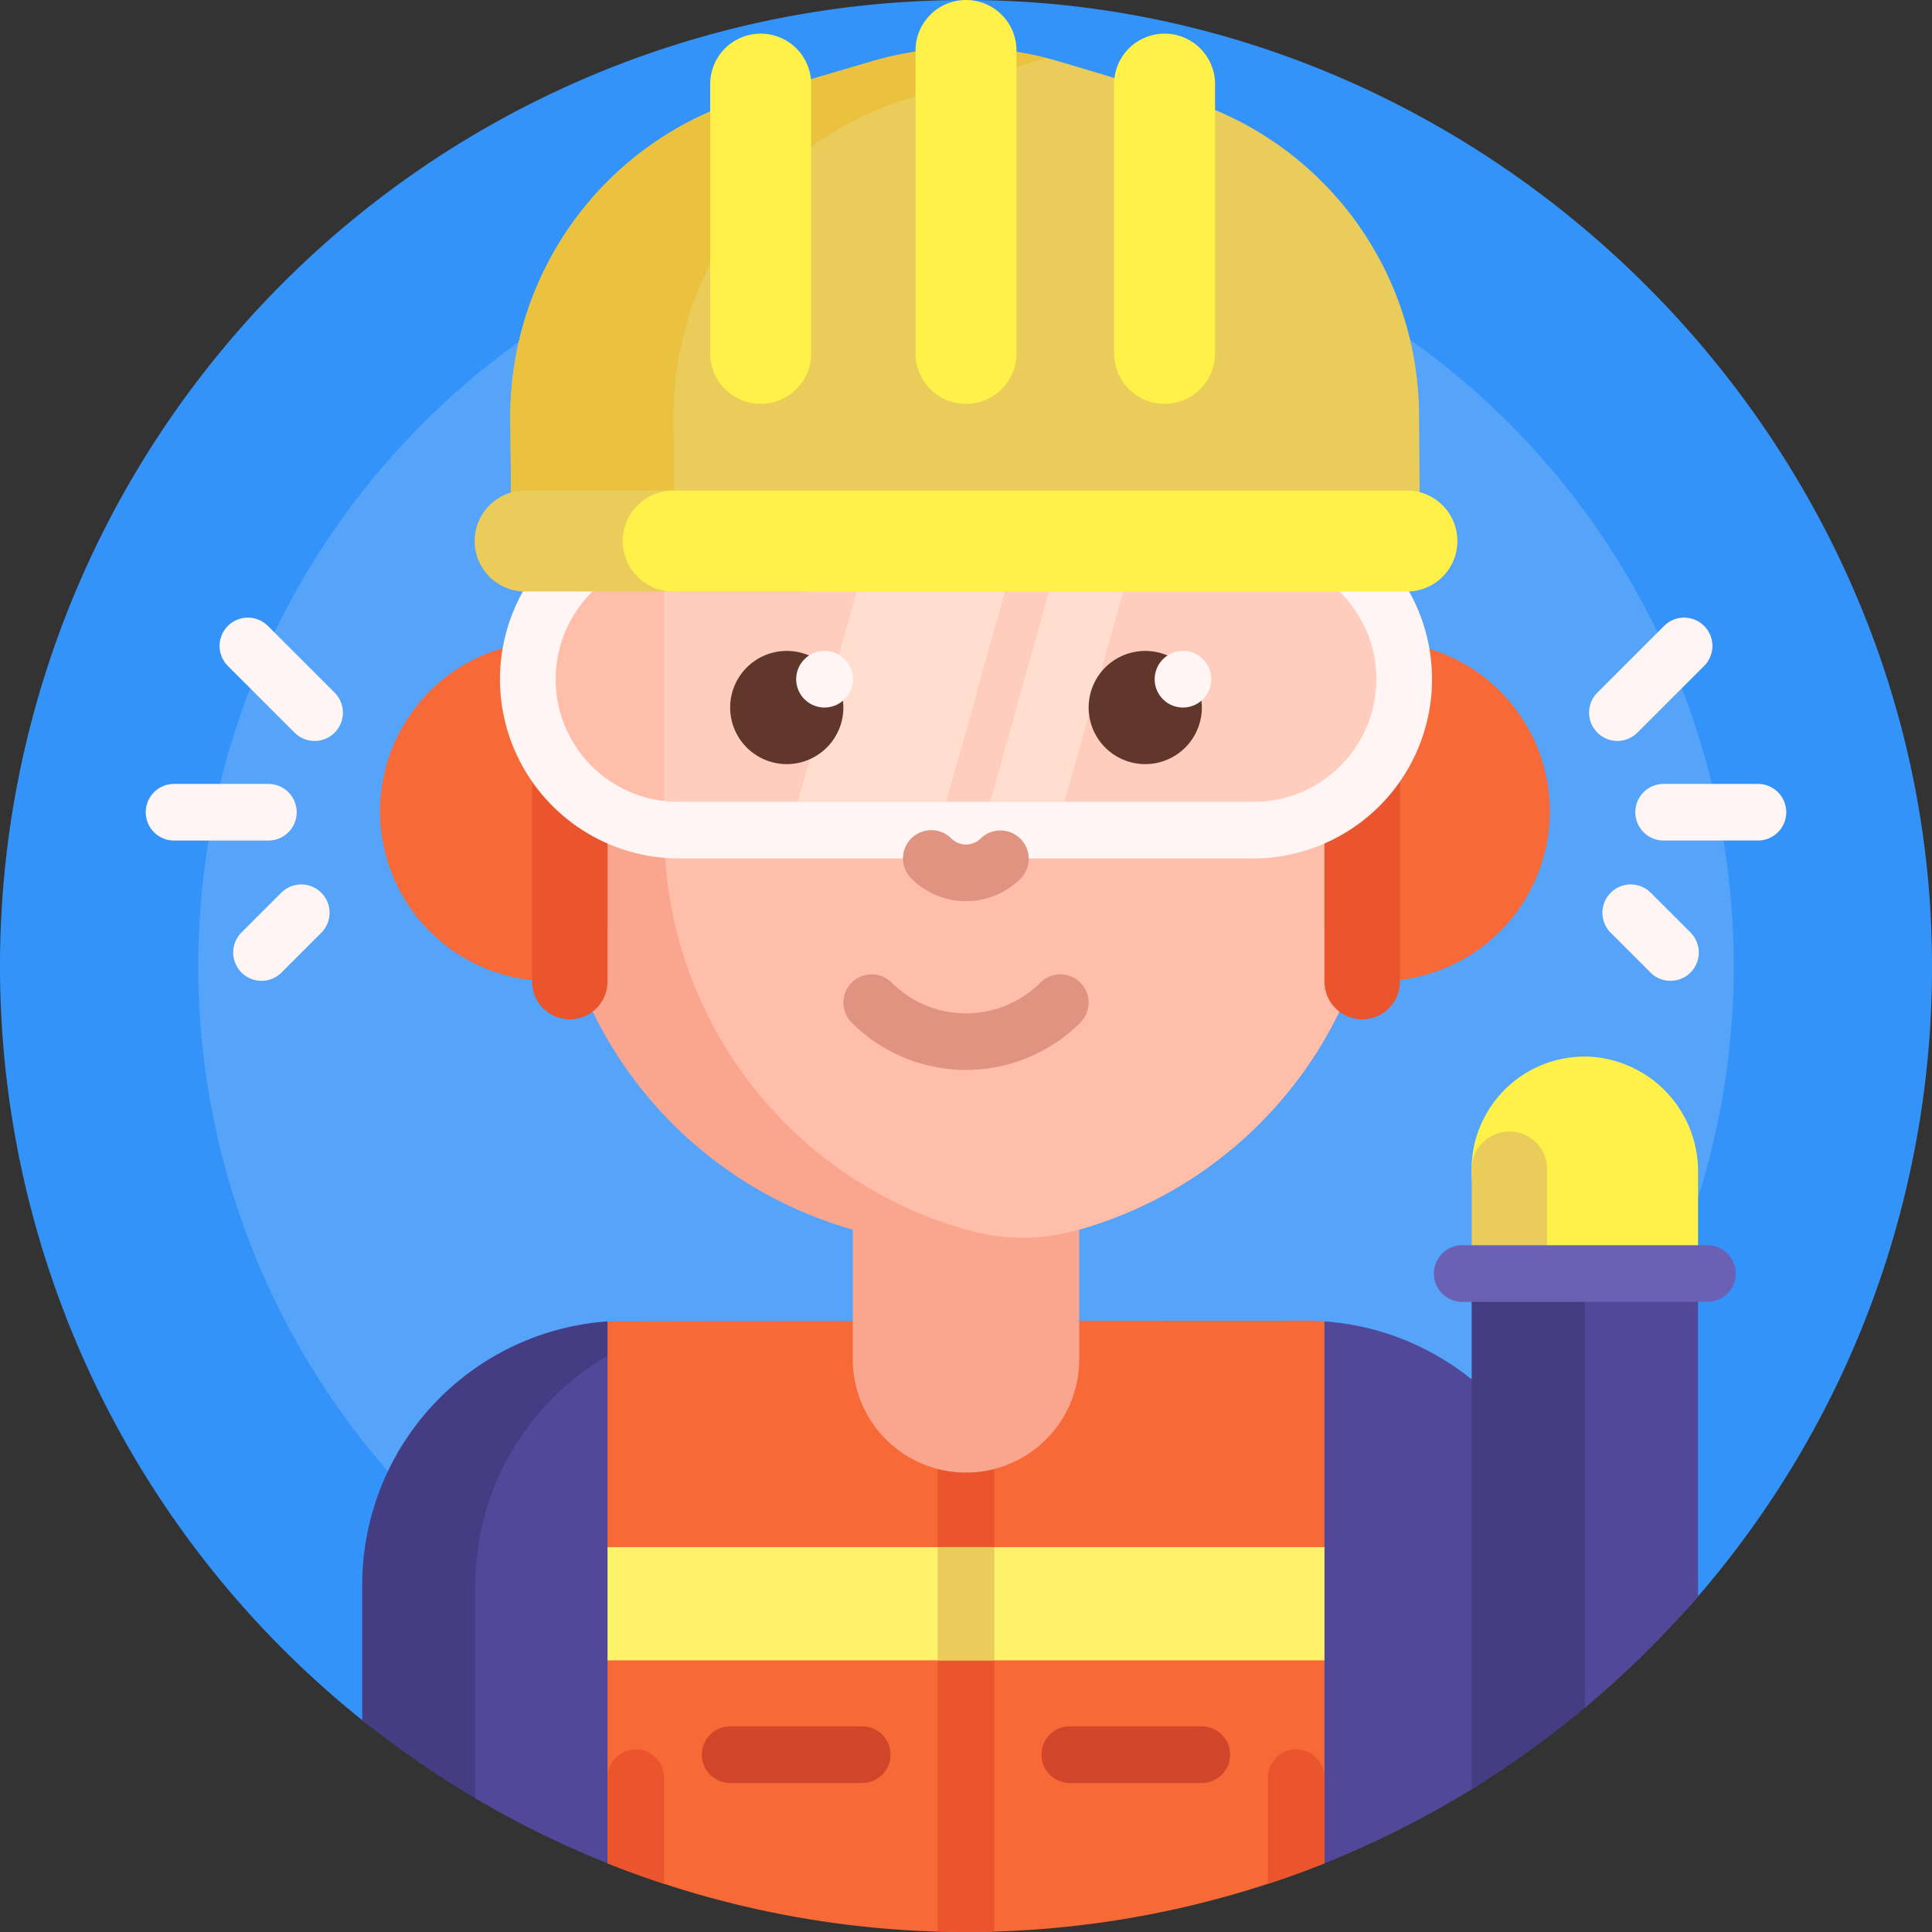<svg xmlns="http://www.w3.org/2000/svg" width="278.399" height="278.4" viewBox="0 0 278.399 278.4">
  <rect x="0" y="0" width="278.399" height="278.4" fill="#333333" stroke="none"/>
  <g id="Grupo_9188" data-name="Grupo 9188" transform="translate(-709.258 -1910.571)">
    <path id="Trazado_9154" data-name="Trazado 9154" d="M952.705,2142.016a42.826,42.826,0,0,1-41.523,13.41,284.3,284.3,0,0,0-62.724-6.89,279.4,279.4,0,0,0-79.943,11.407,7.473,7.473,0,0,1-6.81-1.3,139.206,139.206,0,0,1,86.588-248.069c75.276-.087,138.538,62.382,139.356,137.651a138.671,138.671,0,0,1-34.944,93.794Zm0,0" fill="#3493f8"/>
    <path id="Trazado_9155" data-name="Trazado 9155" d="M959.094,2049.771a110.636,110.636,0,1,1-110.636-110.636,110.639,110.639,0,0,1,110.636,110.636Zm0,0" fill="#55a4f9"/>
    <path id="Trazado_9156" data-name="Trazado 9156" d="M801.265,2108.009a38.022,38.022,0,0,0-15.882,30.937v26.463a5.023,5.023,0,0,1-7.565,4.333,140.028,140.028,0,0,1-16.36-11.3v-19.5A38.064,38.064,0,0,1,796.8,2100.98c.9-.065,10.708,2.547,4.463,7.029Zm0,0" fill="#453d83"/>
    <path id="Trazado_9157" data-name="Trazado 9157" d="M935.458,2138.946v4.832a28.565,28.565,0,0,1-13.5,24.231,138.618,138.618,0,0,1-21.841,11.062c-15.972,6.389-87.34,6.389-103.312,0a138.863,138.863,0,0,1-19.031-9.357v-30.768a38.077,38.077,0,0,1,24.468-35.562c4.22-1.616,6.919,1.745,11.708,1.745h81.562c.915,0,3.708-4.211,4.605-4.149a38.064,38.064,0,0,1,35.344,37.966Zm0,0" fill="#51489a"/>
    <path id="Trazado_9158" data-name="Trazado 9158" d="M900.114,2133.509a14.1,14.1,0,0,0,0,16.312v29.25a139.716,139.716,0,0,1-103.312,0v-29.25a12.86,12.86,0,0,0,.68-15.307l-.68-1V2100.98c.9-.065,100.594-.1,100.594-.1q1.371,0,2.718.1Zm0,0" fill="#f76937"/>
    <path id="Trazado_9159" data-name="Trazado 9159" d="M844.38,2119.477h8.156v69.435q-2.03.06-4.078.059t-4.078-.059Zm51.656,43.176a4.079,4.079,0,0,0-4.078,4.078v15.308q4.138-1.359,8.156-2.968v-12.34a4.079,4.079,0,0,0-4.078-4.078Zm-95.156,0a4.079,4.079,0,0,0-4.078,4.078v12.34q4.019,1.605,8.156,2.968v-15.308a4.079,4.079,0,0,0-4.078-4.078Zm0,0" fill="#ea552d"/>
    <path id="Trazado_9160" data-name="Trazado 9160" d="M802.239,2032.915v5.438a13.594,13.594,0,0,1-27.187,0v-5.438a13.594,13.594,0,1,1,27.187,0Zm0,0" fill="#ffbeaa"/>
    <path id="Trazado_9161" data-name="Trazado 9161" d="M783.208,2030.2v10.875a13.57,13.57,0,0,0,5.438,10.875,13.594,13.594,0,0,1-13.594-13.593v-5.438a13.594,13.594,0,0,1,13.594-13.594,13.571,13.571,0,0,0-5.438,10.875Zm125.063-10.875v-10.875a59.813,59.813,0,0,0-119.625,0v21.75a59.838,59.838,0,0,0,43.5,57.562v18.563a16.313,16.313,0,1,0,32.625,0v-18.563a59.963,59.963,0,0,0,39.637-36.37,13.6,13.6,0,0,0,17.456-13.035v-5.438a13.594,13.594,0,0,0-13.593-13.594Zm0,0" fill="#faa68e"/>
    <path id="Trazado_9162" data-name="Trazado 9162" d="M908.271,2008.446v21.75a59.838,59.838,0,0,1-44.16,57.743,28.707,28.707,0,0,1-14.993,0,59.838,59.838,0,0,1-44.16-57.743v-21.75a59.826,59.826,0,0,1,51.656-59.26,59.826,59.826,0,0,1,51.657,59.26Zm0,0" fill="#ffbeaa"/>
    <rect id="Rectángulo_6140" data-name="Rectángulo 6140" width="103.313" height="16.313" transform="translate(796.802 2133.509)" fill="#fff36c"/>
    <rect id="Rectángulo_6141" data-name="Rectángulo 6141" width="8.156" height="16.313" transform="translate(844.38 2133.509)" fill="#e9cc5a"/>
    <path id="Trazado_9163" data-name="Trazado 9163" d="M788.646,2051.946a24.469,24.469,0,1,1,0-48.937,8.155,8.155,0,0,1,8.156,8.156v32.625a8.155,8.155,0,0,1-8.156,8.156Zm119.625,0a24.469,24.469,0,0,0,0-48.937,8.155,8.155,0,0,0-8.157,8.156v32.625a8.155,8.155,0,0,0,8.157,8.156Zm0,0" fill="#f76937"/>
    <path id="Trazado_9164" data-name="Trazado 9164" d="M796.8,2003.009v48.937a5.438,5.438,0,1,1-10.875,0v-48.937a5.438,5.438,0,1,1,10.875,0Zm103.312,0v48.937a5.438,5.438,0,1,0,10.875,0v-48.937a5.438,5.438,0,1,0-10.875,0Zm0,0" fill="#ea552d"/>
    <path id="Trazado_9165" data-name="Trazado 9165" d="M911.533,2008.446a21.752,21.752,0,0,1-21.75,21.75h-82.65a21.75,21.75,0,0,1,0-43.5h82.65a21.753,21.753,0,0,1,21.75,21.75Zm0,0" fill="#ffbeaa"/>
    <path id="Trazado_9166" data-name="Trazado 9166" d="M911.533,2008.446a21.752,21.752,0,0,1-21.75,21.75H804.958v-43.5h84.825a21.753,21.753,0,0,1,21.75,21.75Zm0,0" fill="#ffcdbe"/>
    <path id="Trazado_9167" data-name="Trazado 9167" d="M856.614,1986.7l-12.141,43.5H823.08l12.144-43.5Zm6.341,0-12.144,43.5h10.7l12.141-43.5Zm0,0" fill="#ffdecf"/>
    <path id="Trazado_9168" data-name="Trazado 9168" d="M830.786,2012.525a8.156,8.156,0,1,1-8.156-8.157,8.155,8.155,0,0,1,8.156,8.157Zm43.5-8.157a8.156,8.156,0,1,0,8.156,8.157,8.155,8.155,0,0,0-8.156-8.157Zm0,0" fill="#61362b"/>
    <path id="Trazado_9169" data-name="Trazado 9169" d="M832.146,2008.446a4.078,4.078,0,1,1-4.079-4.078,4.08,4.08,0,0,1,4.079,4.078Zm47.578-4.078a4.078,4.078,0,1,0,4.078,4.078,4.08,4.08,0,0,0-4.078-4.078Zm0,0" fill="#fff5f5"/>
    <path id="Trazado_9170" data-name="Trazado 9170" d="M889.783,1982.618h-82.65a25.828,25.828,0,0,0,0,51.657h82.65a25.828,25.828,0,0,0,0-51.657Zm0,43.5h-82.65a17.672,17.672,0,1,1,0-35.343h82.65a17.672,17.672,0,1,1,0,35.343Zm0,0" fill="#fff5f5"/>
    <path id="Trazado_9171" data-name="Trazado 9171" d="M864.935,2057.933a23.329,23.329,0,0,1-32.954,0,4.077,4.077,0,0,1,5.767-5.765,15.166,15.166,0,0,0,21.42,0,4.077,4.077,0,1,1,5.767,5.765Zm-16.477-17.508a11.077,11.077,0,0,0,7.884-3.267,4.078,4.078,0,0,0-5.766-5.767,2.991,2.991,0,0,1-4.234,0,4.078,4.078,0,0,0-5.768,5.767,11.079,11.079,0,0,0,7.884,3.267Zm0,0" fill="#e09380"/>
    <path id="Trazado_9172" data-name="Trazado 9172" d="M882.442,2167.493H863.411a4.078,4.078,0,1,1,0-8.156h19.031a4.078,4.078,0,1,1,0,8.156Zm-44.859-4.078a4.08,4.08,0,0,0-4.078-4.078H814.474a4.078,4.078,0,1,0,0,8.156h19.031a4.079,4.079,0,0,0,4.078-4.078Zm0,0" fill="#d1462a"/>
    <path id="Trazado_9173" data-name="Trazado 9173" d="M913.929,1993.015H782.987l-.184-22.076a47.858,47.858,0,0,1,34.352-46.312l17.7-5.206a47.845,47.845,0,0,1,27.19.057l17.525,5.231a47.857,47.857,0,0,1,34.168,45.457Zm0,0" fill="#e9cc5a"/>
    <path id="Trazado_9174" data-name="Trazado 9174" d="M860.112,1918.943q-.879.225-1.75.478l-17.7,5.206a47.858,47.858,0,0,0-34.352,46.312l.184,22.076H782.987l-.184-22.076a47.858,47.858,0,0,1,34.352-46.312l17.7-5.206a47.881,47.881,0,0,1,25.259-.478Zm0,0" fill="#eac23f"/>
    <path id="Trazado_9175" data-name="Trazado 9175" d="M832.262,1988.534a7.274,7.274,0,0,1-7.273,7.273H784.927a7.274,7.274,0,0,1,0-14.548h40.062a7.272,7.272,0,0,1,7.273,7.275Zm0,0" fill="#e9cc5a"/>
    <path id="Trazado_9176" data-name="Trazado 9176" d="M841.183,1961.494v-43.647a7.275,7.275,0,1,1,14.55,0v43.644a7.275,7.275,0,0,1-14.55,0Zm35.887,7.273a7.275,7.275,0,0,0,7.276-7.273v-38.8a7.274,7.274,0,1,0-14.548,0v38.795a7.274,7.274,0,0,0,7.272,7.276Zm-58.2,0a7.275,7.275,0,0,0,7.276-7.273v-38.8a7.274,7.274,0,1,0-14.548,0v38.795a7.272,7.272,0,0,0,7.272,7.276Zm93.115,12.492H806.267a7.274,7.274,0,1,0,0,14.548H911.989a7.274,7.274,0,0,0,0-14.548Zm0,0" fill="#fff04a"/>
    <path id="Trazado_9177" data-name="Trazado 9177" d="M953.946,2079.474v15.972H937.633a16.313,16.313,0,1,1,.459-32.619,16.535,16.535,0,0,1,15.854,16.647Zm0,0" fill="#fff04a"/>
    <path id="Trazado_9178" data-name="Trazado 9178" d="M932.2,2079.134v10.875a5.438,5.438,0,0,1-10.875,0v-10.875a5.438,5.438,0,1,1,10.875,0Zm0,0" fill="#e9cc5a"/>
    <path id="Trazado_9179" data-name="Trazado 9179" d="M938.168,2156.213a139.82,139.82,0,0,1-16.847,12.189v-72.956h21.75v50.125a13.914,13.914,0,0,1-4.9,10.642Zm0,0" fill="#453d83"/>
    <path id="Trazado_9180" data-name="Trazado 9180" d="M937.633,2095.446h16.313V2140.6a140.058,140.058,0,0,1-16.313,16.064Zm0,0" fill="#51489a"/>
    <path id="Trazado_9181" data-name="Trazado 9181" d="M959.383,2094.087a4.08,4.08,0,0,1-4.078,4.078H919.961a4.078,4.078,0,1,1,0-8.156H955.3a4.079,4.079,0,0,1,4.078,4.078Zm0,0" fill="#6a61b4"/>
    <path id="Trazado_9182" data-name="Trazado 9182" d="M757.476,2010.381a4.077,4.077,0,0,1-5.766,5.766l-9.615-9.612a4.078,4.078,0,0,1,5.769-5.766Zm-5.465,17.233a4.08,4.08,0,0,0-4.079-4.079H734.339a4.078,4.078,0,1,0,0,8.156h13.593a4.079,4.079,0,0,0,4.079-4.077Zm-2.224,11.6-5.769,5.769a4.079,4.079,0,0,0,5.769,5.767l5.766-5.767a4.078,4.078,0,0,0-5.766-5.769Zm195.419-23.069,9.615-9.612a4.078,4.078,0,1,0-5.769-5.766l-9.612,9.612a4.077,4.077,0,0,0,5.766,5.766Zm17.371,7.388H948.984a4.078,4.078,0,1,0,0,8.156h13.593a4.078,4.078,0,1,0,0-8.156Zm-15.448,15.681a4.078,4.078,0,0,0-5.766,5.769l5.766,5.767a4.079,4.079,0,0,0,5.769-5.767Zm0,0" fill="#fff5f5"/>
  </g>
</svg>
